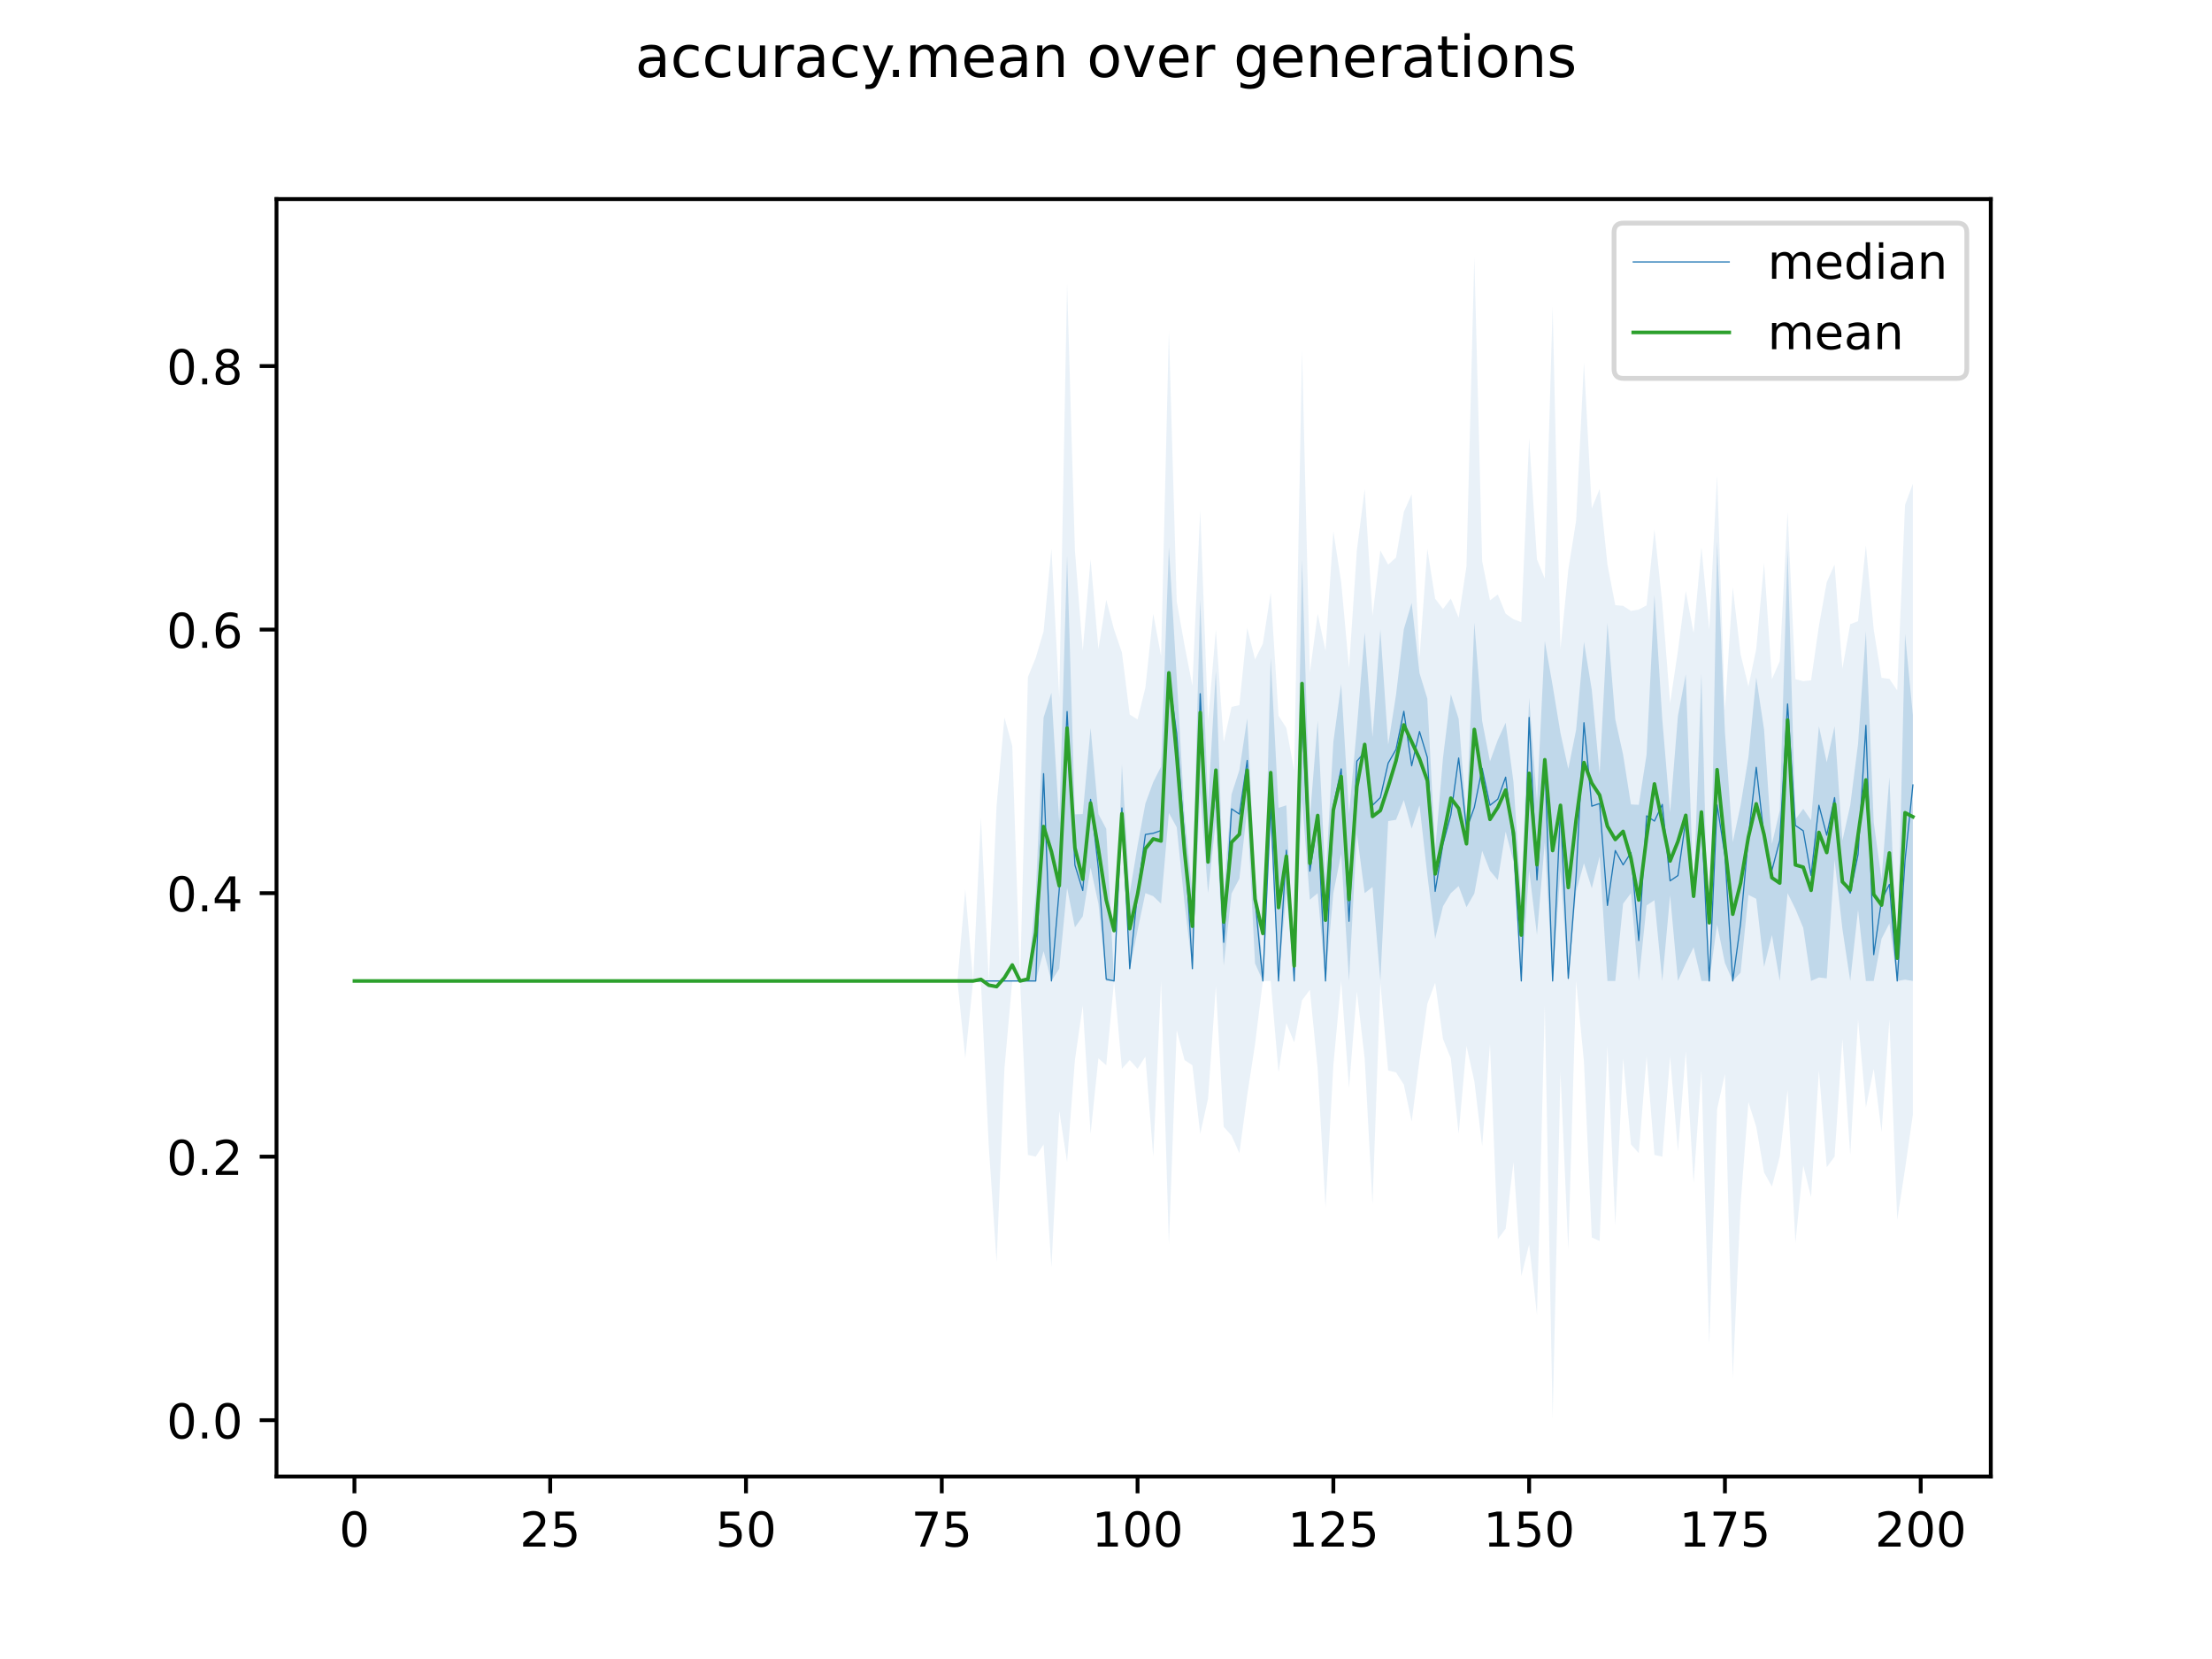 <?xml version="1.0" encoding="utf-8" standalone="no"?>
<!DOCTYPE svg PUBLIC "-//W3C//DTD SVG 1.1//EN"
  "http://www.w3.org/Graphics/SVG/1.1/DTD/svg11.dtd">
<!-- Created with matplotlib (https://matplotlib.org/) -->
<svg height="345.6pt" version="1.1" viewBox="0 0 460.8 345.6" width="460.8pt" xmlns="http://www.w3.org/2000/svg" xmlns:xlink="http://www.w3.org/1999/xlink">
 <defs>
  <style type="text/css">
*{stroke-linecap:butt;stroke-linejoin:round;}
  </style>
 </defs>
 <g id="figure_1">
  <g id="patch_1">
   <path d="M 0 345.6 
L 460.8 345.6 
L 460.8 0 
L 0 0 
z
" style="fill:#ffffff;"/>
  </g>
  <g id="axes_1">
   <g id="patch_2">
    <path d="M 57.6 307.584 
L 414.72 307.584 
L 414.72 41.472 
L 57.6 41.472 
z
" style="fill:#ffffff;"/>
   </g>
   <g id="PolyCollection_1">
    <path clip-path="url(#pb383c7e78e)" d="M 73.833 204.356 
L 73.833 204.356 
L 75.464 204.356 
L 77.096 204.356 
L 78.727 204.356 
L 80.358 204.356 
L 81.99 204.356 
L 83.621 204.356 
L 85.253 204.356 
L 86.884 204.356 
L 88.516 204.356 
L 90.147 204.356 
L 91.778 204.356 
L 93.41 204.356 
L 95.041 204.356 
L 96.673 204.356 
L 98.304 204.356 
L 99.936 204.356 
L 101.567 204.356 
L 103.198 204.356 
L 104.83 204.356 
L 106.461 204.356 
L 108.093 204.356 
L 109.724 204.356 
L 111.356 204.356 
L 112.987 204.356 
L 114.618 204.356 
L 116.25 204.356 
L 117.881 204.356 
L 119.513 204.356 
L 121.144 204.356 
L 122.776 204.356 
L 124.407 204.356 
L 126.038 204.356 
L 127.67 204.356 
L 129.301 204.356 
L 130.933 204.356 
L 132.564 204.356 
L 134.196 204.356 
L 135.827 204.356 
L 137.458 204.356 
L 139.09 204.356 
L 140.721 204.356 
L 142.353 204.356 
L 143.984 204.356 
L 145.616 204.356 
L 147.247 204.356 
L 148.879 204.356 
L 150.51 204.356 
L 152.141 204.356 
L 153.773 204.356 
L 155.404 204.356 
L 157.036 204.356 
L 158.667 204.356 
L 160.299 204.356 
L 161.93 204.356 
L 163.561 204.356 
L 165.193 204.356 
L 166.824 204.356 
L 168.456 204.356 
L 170.087 204.356 
L 171.719 204.356 
L 173.35 204.356 
L 174.981 204.356 
L 176.613 204.356 
L 178.244 204.356 
L 179.876 204.356 
L 181.507 204.356 
L 183.139 204.356 
L 184.77 204.356 
L 186.401 204.356 
L 188.033 204.356 
L 189.664 204.356 
L 191.296 204.356 
L 192.927 204.356 
L 194.559 204.356 
L 196.19 204.356 
L 197.821 204.356 
L 199.453 204.356 
L 201.084 204.356 
L 202.716 204.356 
L 204.347 204.356 
L 205.979 204.356 
L 207.61 204.356 
L 209.241 204.356 
L 210.873 204.356 
L 212.504 204.356 
L 214.136 204.356 
L 215.767 204.356 
L 217.399 198.134 
L 219.03 204.356 
L 220.661 201.794 
L 222.293 184.959 
L 223.924 193.194 
L 225.556 190.906 
L 227.187 180.719 
L 228.819 188.253 
L 230.45 204.356 
L 232.081 204.356 
L 233.713 173.627 
L 235.344 201.977 
L 236.976 193.834 
L 238.607 186.057 
L 240.239 186.697 
L 241.87 188.253 
L 243.501 169.359 
L 245.133 172.346 
L 246.764 188.253 
L 248.396 201.794 
L 250.027 165.138 
L 251.659 186.057 
L 253.29 170.838 
L 254.921 201.154 
L 256.553 186.148 
L 258.184 183.037 
L 259.816 168.585 
L 261.447 200.696 
L 263.079 204.356 
L 264.71 172.149 
L 266.341 204.356 
L 267.973 186.057 
L 269.604 204.356 
L 271.236 166.435 
L 272.867 187.429 
L 274.499 186.057 
L 276.13 204.356 
L 277.761 186.057 
L 279.393 177.877 
L 281.024 204.356 
L 282.656 173.661 
L 284.287 186.057 
L 285.919 184.776 
L 287.55 204.356 
L 289.181 171.051 
L 290.813 170.777 
L 292.444 166.659 
L 294.076 172.607 
L 295.707 167.757 
L 297.339 182.214 
L 298.97 195.572 
L 300.601 188.802 
L 302.233 186.057 
L 303.864 184.593 
L 305.496 188.985 
L 307.127 186.148 
L 308.759 177.246 
L 310.39 181.39 
L 312.021 183.33 
L 313.653 173.247 
L 315.284 179.469 
L 316.916 204.356 
L 318.547 181.299 
L 320.179 194.749 
L 321.81 175.443 
L 323.441 204.356 
L 325.073 181.299 
L 326.704 204.356 
L 328.336 185.691 
L 329.967 179.835 
L 331.599 185.05 
L 333.23 178.417 
L 334.862 204.356 
L 336.493 204.356 
L 338.124 188.253 
L 339.756 186.057 
L 341.387 204.356 
L 343.019 188.619 
L 344.65 187.521 
L 346.282 204.356 
L 347.913 186.514 
L 349.544 204.356 
L 351.176 200.696 
L 352.807 197.329 
L 354.439 204.356 
L 356.07 204.356 
L 357.702 192.645 
L 359.333 200.605 
L 360.964 204.356 
L 362.596 202.618 
L 364.227 186.423 
L 365.859 187.246 
L 367.49 201.433 
L 369.122 194.786 
L 370.753 204.356 
L 372.384 186.057 
L 374.016 189.351 
L 375.647 193.294 
L 377.279 204.356 
L 378.91 203.624 
L 380.542 203.807 
L 382.173 179.103 
L 383.804 193.512 
L 385.436 204.356 
L 387.067 189.534 
L 388.699 204.356 
L 390.33 204.356 
L 391.962 195.572 
L 393.593 192.37 
L 395.224 204.356 
L 396.856 204.082 
L 398.487 204.356 
L 398.487 149 
L 398.487 149 
L 396.856 132.073 
L 395.224 201.337 
L 393.593 161.901 
L 391.962 183.129 
L 390.33 171.289 
L 388.699 131.524 
L 387.067 154.947 
L 385.436 167.757 
L 383.804 175.113 
L 382.173 151.288 
L 380.542 158.79 
L 378.91 151.288 
L 377.279 170.868 
L 375.647 168.489 
L 374.016 170.685 
L 372.384 114.414 
L 370.753 168.855 
L 369.122 175.809 
L 367.49 152.02 
L 365.859 141.131 
L 364.227 157.747 
L 362.596 167.757 
L 360.964 175.443 
L 359.333 152.477 
L 357.702 112.767 
L 356.07 204.356 
L 354.439 140.308 
L 352.807 186.057 
L 351.176 140.491 
L 349.544 149.133 
L 347.913 169.221 
L 346.282 149.824 
L 344.65 123.93 
L 343.019 157.143 
L 341.387 167.666 
L 339.756 167.574 
L 338.124 157.228 
L 336.493 149.824 
L 334.862 129.786 
L 333.23 161.161 
L 331.599 143.719 
L 329.967 133.72 
L 328.336 152.02 
L 326.704 160.166 
L 325.073 152.697 
L 323.441 142.806 
L 321.81 133.537 
L 320.179 166.927 
L 318.547 145.432 
L 316.916 187.429 
L 315.284 162.908 
L 313.653 150.556 
L 312.021 154.124 
L 310.39 158.607 
L 308.759 150.19 
L 307.127 129.694 
L 305.496 170.685 
L 303.864 149.732 
L 302.233 144.608 
L 300.601 157.875 
L 298.97 177.154 
L 297.339 145.539 
L 295.707 140.216 
L 294.076 125.597 
L 292.444 131.067 
L 290.813 144.778 
L 289.181 155.13 
L 287.55 131.158 
L 285.919 153.575 
L 284.287 131.799 
L 282.656 151.654 
L 281.024 169.554 
L 279.393 142.504 
L 277.761 154.581 
L 276.13 183.312 
L 274.499 150.152 
L 272.867 170.442 
L 271.236 116.518 
L 269.604 204.356 
L 267.973 167.757 
L 266.341 168.289 
L 264.71 137.014 
L 263.079 202.069 
L 261.447 182.763 
L 259.816 149.641 
L 258.184 160.437 
L 256.553 165.47 
L 254.921 186.057 
L 253.29 139.759 
L 251.659 167.391 
L 250.027 124.936 
L 248.396 186.057 
L 246.764 169.953 
L 245.133 141.04 
L 243.501 113.957 
L 241.87 159.705 
L 240.239 162.927 
L 238.607 167.391 
L 236.976 176.138 
L 235.344 186.057 
L 233.713 159.248 
L 232.081 204.356 
L 230.45 172.65 
L 228.819 169.587 
L 227.187 151.654 
L 225.556 169.587 
L 223.924 169.642 
L 222.293 115.786 
L 220.661 171.417 
L 219.03 144.308 
L 217.399 149.458 
L 215.767 186.057 
L 214.136 204.356 
L 212.504 204.356 
L 210.873 204.356 
L 209.241 204.356 
L 207.61 204.356 
L 205.979 204.356 
L 204.347 204.356 
L 202.716 204.356 
L 201.084 204.356 
L 199.453 204.356 
L 197.821 204.356 
L 196.19 204.356 
L 194.559 204.356 
L 192.927 204.356 
L 191.296 204.356 
L 189.664 204.356 
L 188.033 204.356 
L 186.401 204.356 
L 184.77 204.356 
L 183.139 204.356 
L 181.507 204.356 
L 179.876 204.356 
L 178.244 204.356 
L 176.613 204.356 
L 174.981 204.356 
L 173.35 204.356 
L 171.719 204.356 
L 170.087 204.356 
L 168.456 204.356 
L 166.824 204.356 
L 165.193 204.356 
L 163.561 204.356 
L 161.93 204.356 
L 160.299 204.356 
L 158.667 204.356 
L 157.036 204.356 
L 155.404 204.356 
L 153.773 204.356 
L 152.141 204.356 
L 150.51 204.356 
L 148.879 204.356 
L 147.247 204.356 
L 145.616 204.356 
L 143.984 204.356 
L 142.353 204.356 
L 140.721 204.356 
L 139.09 204.356 
L 137.458 204.356 
L 135.827 204.356 
L 134.196 204.356 
L 132.564 204.356 
L 130.933 204.356 
L 129.301 204.356 
L 127.67 204.356 
L 126.038 204.356 
L 124.407 204.356 
L 122.776 204.356 
L 121.144 204.356 
L 119.513 204.356 
L 117.881 204.356 
L 116.25 204.356 
L 114.618 204.356 
L 112.987 204.356 
L 111.356 204.356 
L 109.724 204.356 
L 108.093 204.356 
L 106.461 204.356 
L 104.83 204.356 
L 103.198 204.356 
L 101.567 204.356 
L 99.936 204.356 
L 98.304 204.356 
L 96.673 204.356 
L 95.041 204.356 
L 93.41 204.356 
L 91.778 204.356 
L 90.147 204.356 
L 88.516 204.356 
L 86.884 204.356 
L 85.253 204.356 
L 83.621 204.356 
L 81.99 204.356 
L 80.358 204.356 
L 78.727 204.356 
L 77.096 204.356 
L 75.464 204.356 
L 73.833 204.356 
z
" style="fill:#1f77b4;fill-opacity:0.2;"/>
   </g>
   <g id="PolyCollection_2">
    <path clip-path="url(#pb383c7e78e)" d="M 73.833 204.356 
L 73.833 204.356 
L 75.464 204.356 
L 77.096 204.356 
L 78.727 204.356 
L 80.358 204.356 
L 81.99 204.356 
L 83.621 204.356 
L 85.253 204.356 
L 86.884 204.356 
L 88.516 204.356 
L 90.147 204.356 
L 91.778 204.356 
L 93.41 204.356 
L 95.041 204.356 
L 96.673 204.356 
L 98.304 204.356 
L 99.936 204.356 
L 101.567 204.356 
L 103.198 204.356 
L 104.83 204.356 
L 106.461 204.356 
L 108.093 204.356 
L 109.724 204.356 
L 111.356 204.356 
L 112.987 204.356 
L 114.618 204.356 
L 116.25 204.356 
L 117.881 204.356 
L 119.513 204.356 
L 121.144 204.356 
L 122.776 204.356 
L 124.407 204.356 
L 126.038 204.356 
L 127.67 204.356 
L 129.301 204.356 
L 130.933 204.356 
L 132.564 204.356 
L 134.196 204.356 
L 135.827 204.356 
L 137.458 204.356 
L 139.09 204.356 
L 140.721 204.356 
L 142.353 204.356 
L 143.984 204.356 
L 145.616 204.356 
L 147.247 204.356 
L 148.879 204.356 
L 150.51 204.356 
L 152.141 204.356 
L 153.773 204.356 
L 155.404 204.356 
L 157.036 204.356 
L 158.667 204.356 
L 160.299 204.356 
L 161.93 204.356 
L 163.561 204.356 
L 165.193 204.356 
L 166.824 204.356 
L 168.456 204.356 
L 170.087 204.356 
L 171.719 204.356 
L 173.35 204.356 
L 174.981 204.356 
L 176.613 204.356 
L 178.244 204.356 
L 179.876 204.356 
L 181.507 204.356 
L 183.139 204.356 
L 184.77 204.356 
L 186.401 204.356 
L 188.033 204.356 
L 189.664 204.356 
L 191.296 204.356 
L 192.927 204.356 
L 194.559 204.356 
L 196.19 204.356 
L 197.821 204.356 
L 199.453 204.356 
L 201.084 220.46 
L 202.716 204.356 
L 204.347 204.722 
L 205.979 238.759 
L 207.61 262.915 
L 209.241 222.656 
L 210.873 204.356 
L 212.504 204.356 
L 214.136 240.589 
L 215.767 240.955 
L 217.399 238.393 
L 219.03 264.013 
L 220.661 231.44 
L 222.293 242.053 
L 223.924 220.826 
L 225.556 209.48 
L 227.187 236.197 
L 228.819 220.46 
L 230.45 221.924 
L 232.081 204.356 
L 233.713 222.656 
L 235.344 220.826 
L 236.976 222.656 
L 238.607 220.094 
L 240.239 240.955 
L 241.87 204.356 
L 243.501 259.255 
L 245.133 214.604 
L 246.764 220.826 
L 248.396 221.924 
L 250.027 236.197 
L 251.659 228.878 
L 253.29 205.454 
L 254.921 234.734 
L 256.553 236.563 
L 258.184 240.223 
L 259.816 228.146 
L 261.447 217.532 
L 263.079 204.356 
L 264.71 204.356 
L 266.341 223.388 
L 267.973 213.14 
L 269.604 217.166 
L 271.236 208.382 
L 272.867 206.186 
L 274.499 222.656 
L 276.13 251.569 
L 277.761 221.924 
L 279.393 204.356 
L 281.024 226.682 
L 282.656 206.552 
L 284.287 220.46 
L 285.919 250.837 
L 287.55 204.722 
L 289.181 223.022 
L 290.813 223.388 
L 292.444 225.95 
L 294.076 233.636 
L 295.707 220.826 
L 297.339 209.114 
L 298.97 204.722 
L 300.601 216.434 
L 302.233 220.46 
L 303.864 236.197 
L 305.496 217.898 
L 307.127 225.218 
L 308.759 238.759 
L 310.39 217.532 
L 312.021 258.157 
L 313.653 255.961 
L 315.284 242.053 
L 316.916 265.843 
L 318.547 259.255 
L 320.179 273.895 
L 321.81 209.48 
L 323.441 295.488 
L 325.073 223.388 
L 326.704 260.353 
L 328.336 204.356 
L 329.967 221.192 
L 331.599 257.791 
L 333.23 258.523 
L 334.862 217.898 
L 336.493 255.229 
L 338.124 220.46 
L 339.756 238.393 
L 341.387 240.223 
L 343.019 220.094 
L 344.65 240.589 
L 346.282 240.955 
L 347.913 220.094 
L 349.544 239.857 
L 351.176 218.996 
L 352.807 246.445 
L 354.439 223.022 
L 356.07 280.116 
L 357.702 231.074 
L 359.333 223.754 
L 360.964 287.07 
L 362.596 250.837 
L 364.227 229.61 
L 365.859 234.734 
L 367.49 244.249 
L 369.122 247.177 
L 370.753 240.955 
L 372.384 227.048 
L 374.016 258.889 
L 375.647 242.785 
L 377.279 249.373 
L 378.91 223.022 
L 380.542 243.151 
L 382.173 240.955 
L 383.804 216.434 
L 385.436 240.589 
L 387.067 212.408 
L 388.699 230.708 
L 390.33 222.656 
L 391.962 235.831 
L 393.593 212.408 
L 395.224 254.131 
L 396.856 243.517 
L 398.487 232.172 
L 398.487 100.781 
L 398.487 100.781 
L 396.856 105.173 
L 395.224 143.832 
L 393.593 141.406 
L 391.962 141.216 
L 390.33 131.158 
L 388.699 113.591 
L 387.067 129.415 
L 385.436 130.024 
L 383.804 139.301 
L 382.173 117.616 
L 380.542 121.276 
L 378.91 130.426 
L 377.279 141.711 
L 375.647 141.898 
L 374.016 141.484 
L 372.384 106.637 
L 370.753 137.746 
L 369.122 141.508 
L 367.49 117.25 
L 365.859 135.184 
L 364.227 143.003 
L 362.596 136.282 
L 360.964 122.374 
L 359.333 147.994 
L 357.702 98.951 
L 356.07 131.158 
L 354.439 113.957 
L 352.807 131.89 
L 351.176 123.106 
L 349.544 135.55 
L 347.913 146.511 
L 346.282 125.694 
L 344.65 110.297 
L 343.019 126.105 
L 341.387 126.971 
L 339.756 127.269 
L 338.124 126.209 
L 336.493 126.067 
L 334.862 117.616 
L 333.23 101.879 
L 331.599 105.905 
L 329.967 75.527 
L 328.336 108.467 
L 326.704 118.714 
L 325.073 135.219 
L 323.441 63.816 
L 321.81 120.544 
L 320.179 116.518 
L 318.547 91.265 
L 316.916 129.596 
L 315.284 129.006 
L 313.653 127.849 
L 312.021 123.838 
L 310.39 125.069 
L 308.759 116.884 
L 307.127 53.568 
L 305.496 117.982 
L 303.864 128.676 
L 302.233 124.698 
L 300.601 126.871 
L 298.97 124.717 
L 297.339 114.322 
L 295.707 137.014 
L 294.076 102.977 
L 292.444 106.637 
L 290.813 116.152 
L 289.181 117.616 
L 287.55 114.688 
L 285.919 128.28 
L 284.287 101.879 
L 282.656 114.688 
L 281.024 139.181 
L 279.393 121.276 
L 277.761 110.663 
L 276.13 135.55 
L 274.499 127.864 
L 272.867 140.143 
L 271.236 72.966 
L 269.604 160.537 
L 267.973 151.654 
L 266.341 149.092 
L 264.71 123.472 
L 263.079 134.086 
L 261.447 137.38 
L 259.816 130.792 
L 258.184 146.896 
L 256.553 147.262 
L 254.921 154.61 
L 253.29 131.158 
L 251.659 150.19 
L 250.027 106.271 
L 248.396 142.835 
L 246.764 134.452 
L 245.133 125.302 
L 243.501 68.94 
L 241.87 136.648 
L 240.239 127.864 
L 238.607 143.217 
L 236.976 149.88 
L 235.344 148.857 
L 233.713 135.916 
L 232.081 131.158 
L 230.45 124.936 
L 228.819 135.184 
L 227.187 116.518 
L 225.556 135.55 
L 223.924 114.688 
L 222.293 59.058 
L 220.661 145.332 
L 219.03 114.322 
L 217.399 131.524 
L 215.767 137.014 
L 214.136 141.04 
L 212.504 204.356 
L 210.873 155.401 
L 209.241 149.458 
L 207.61 167.757 
L 205.979 204.356 
L 204.347 170.319 
L 202.716 204.356 
L 201.084 185.325 
L 199.453 204.356 
L 197.821 204.356 
L 196.19 204.356 
L 194.559 204.356 
L 192.927 204.356 
L 191.296 204.356 
L 189.664 204.356 
L 188.033 204.356 
L 186.401 204.356 
L 184.77 204.356 
L 183.139 204.356 
L 181.507 204.356 
L 179.876 204.356 
L 178.244 204.356 
L 176.613 204.356 
L 174.981 204.356 
L 173.35 204.356 
L 171.719 204.356 
L 170.087 204.356 
L 168.456 204.356 
L 166.824 204.356 
L 165.193 204.356 
L 163.561 204.356 
L 161.93 204.356 
L 160.299 204.356 
L 158.667 204.356 
L 157.036 204.356 
L 155.404 204.356 
L 153.773 204.356 
L 152.141 204.356 
L 150.51 204.356 
L 148.879 204.356 
L 147.247 204.356 
L 145.616 204.356 
L 143.984 204.356 
L 142.353 204.356 
L 140.721 204.356 
L 139.09 204.356 
L 137.458 204.356 
L 135.827 204.356 
L 134.196 204.356 
L 132.564 204.356 
L 130.933 204.356 
L 129.301 204.356 
L 127.67 204.356 
L 126.038 204.356 
L 124.407 204.356 
L 122.776 204.356 
L 121.144 204.356 
L 119.513 204.356 
L 117.881 204.356 
L 116.25 204.356 
L 114.618 204.356 
L 112.987 204.356 
L 111.356 204.356 
L 109.724 204.356 
L 108.093 204.356 
L 106.461 204.356 
L 104.83 204.356 
L 103.198 204.356 
L 101.567 204.356 
L 99.936 204.356 
L 98.304 204.356 
L 96.673 204.356 
L 95.041 204.356 
L 93.41 204.356 
L 91.778 204.356 
L 90.147 204.356 
L 88.516 204.356 
L 86.884 204.356 
L 85.253 204.356 
L 83.621 204.356 
L 81.99 204.356 
L 80.358 204.356 
L 78.727 204.356 
L 77.096 204.356 
L 75.464 204.356 
L 73.833 204.356 
z
" style="fill:#1f77b4;fill-opacity:0.1;"/>
   </g>
   <g id="matplotlib.axis_1">
    <g id="xtick_1">
     <g id="line2d_1">
      <defs>
       <path d="M 0 0 
L 0 3.5 
" id="mcc4d830483" style="stroke:#000000;stroke-width:0.8;"/>
      </defs>
      <g>
       <use style="stroke:#000000;stroke-width:0.8;" x="73.833" xlink:href="#mcc4d830483" y="307.584"/>
      </g>
     </g>
     <g id="text_1">
      <!-- 0 -->
      <defs>
       <path d="M 31.781 66.406 
Q 24.172 66.406 20.328 58.906 
Q 16.5 51.422 16.5 36.375 
Q 16.5 21.391 20.328 13.891 
Q 24.172 6.391 31.781 6.391 
Q 39.453 6.391 43.281 13.891 
Q 47.125 21.391 47.125 36.375 
Q 47.125 51.422 43.281 58.906 
Q 39.453 66.406 31.781 66.406 
z
M 31.781 74.219 
Q 44.047 74.219 50.516 64.516 
Q 56.984 54.828 56.984 36.375 
Q 56.984 17.969 50.516 8.266 
Q 44.047 -1.422 31.781 -1.422 
Q 19.531 -1.422 13.062 8.266 
Q 6.594 17.969 6.594 36.375 
Q 6.594 54.828 13.062 64.516 
Q 19.531 74.219 31.781 74.219 
z
" id="DejaVuSans-48"/>
      </defs>
      <g transform="translate(70.651 322.182)scale(0.1 -0.1)">
       <use xlink:href="#DejaVuSans-48"/>
      </g>
     </g>
    </g>
    <g id="xtick_2">
     <g id="line2d_2">
      <g>
       <use style="stroke:#000000;stroke-width:0.8;" x="114.618" xlink:href="#mcc4d830483" y="307.584"/>
      </g>
     </g>
     <g id="text_2">
      <!-- 25 -->
      <defs>
       <path d="M 19.188 8.297 
L 53.609 8.297 
L 53.609 0 
L 7.328 0 
L 7.328 8.297 
Q 12.938 14.109 22.625 23.891 
Q 32.328 33.688 34.812 36.531 
Q 39.547 41.844 41.422 45.531 
Q 43.312 49.219 43.312 52.781 
Q 43.312 58.594 39.234 62.25 
Q 35.156 65.922 28.609 65.922 
Q 23.969 65.922 18.812 64.312 
Q 13.672 62.703 7.812 59.422 
L 7.812 69.391 
Q 13.766 71.781 18.938 73 
Q 24.125 74.219 28.422 74.219 
Q 39.75 74.219 46.484 68.547 
Q 53.219 62.891 53.219 53.422 
Q 53.219 48.922 51.531 44.891 
Q 49.859 40.875 45.406 35.406 
Q 44.188 33.984 37.641 27.219 
Q 31.109 20.453 19.188 8.297 
z
" id="DejaVuSans-50"/>
       <path d="M 10.797 72.906 
L 49.516 72.906 
L 49.516 64.594 
L 19.828 64.594 
L 19.828 46.734 
Q 21.969 47.469 24.109 47.828 
Q 26.266 48.188 28.422 48.188 
Q 40.625 48.188 47.75 41.5 
Q 54.891 34.812 54.891 23.391 
Q 54.891 11.625 47.562 5.094 
Q 40.234 -1.422 26.906 -1.422 
Q 22.312 -1.422 17.547 -0.641 
Q 12.797 0.141 7.719 1.703 
L 7.719 11.625 
Q 12.109 9.234 16.797 8.062 
Q 21.484 6.891 26.703 6.891 
Q 35.156 6.891 40.078 11.328 
Q 45.016 15.766 45.016 23.391 
Q 45.016 31 40.078 35.438 
Q 35.156 39.891 26.703 39.891 
Q 22.75 39.891 18.812 39.016 
Q 14.891 38.141 10.797 36.281 
z
" id="DejaVuSans-53"/>
      </defs>
      <g transform="translate(108.256 322.182)scale(0.1 -0.1)">
       <use xlink:href="#DejaVuSans-50"/>
       <use x="63.623" xlink:href="#DejaVuSans-53"/>
      </g>
     </g>
    </g>
    <g id="xtick_3">
     <g id="line2d_3">
      <g>
       <use style="stroke:#000000;stroke-width:0.8;" x="155.404" xlink:href="#mcc4d830483" y="307.584"/>
      </g>
     </g>
     <g id="text_3">
      <!-- 50 -->
      <g transform="translate(149.042 322.182)scale(0.1 -0.1)">
       <use xlink:href="#DejaVuSans-53"/>
       <use x="63.623" xlink:href="#DejaVuSans-48"/>
      </g>
     </g>
    </g>
    <g id="xtick_4">
     <g id="line2d_4">
      <g>
       <use style="stroke:#000000;stroke-width:0.8;" x="196.19" xlink:href="#mcc4d830483" y="307.584"/>
      </g>
     </g>
     <g id="text_4">
      <!-- 75 -->
      <defs>
       <path d="M 8.203 72.906 
L 55.078 72.906 
L 55.078 68.703 
L 28.609 0 
L 18.312 0 
L 43.219 64.594 
L 8.203 64.594 
z
" id="DejaVuSans-55"/>
      </defs>
      <g transform="translate(189.827 322.182)scale(0.1 -0.1)">
       <use xlink:href="#DejaVuSans-55"/>
       <use x="63.623" xlink:href="#DejaVuSans-53"/>
      </g>
     </g>
    </g>
    <g id="xtick_5">
     <g id="line2d_5">
      <g>
       <use style="stroke:#000000;stroke-width:0.8;" x="236.976" xlink:href="#mcc4d830483" y="307.584"/>
      </g>
     </g>
     <g id="text_5">
      <!-- 100 -->
      <defs>
       <path d="M 12.406 8.297 
L 28.516 8.297 
L 28.516 63.922 
L 10.984 60.406 
L 10.984 69.391 
L 28.422 72.906 
L 38.281 72.906 
L 38.281 8.297 
L 54.391 8.297 
L 54.391 0 
L 12.406 0 
z
" id="DejaVuSans-49"/>
      </defs>
      <g transform="translate(227.432 322.182)scale(0.1 -0.1)">
       <use xlink:href="#DejaVuSans-49"/>
       <use x="63.623" xlink:href="#DejaVuSans-48"/>
       <use x="127.246" xlink:href="#DejaVuSans-48"/>
      </g>
     </g>
    </g>
    <g id="xtick_6">
     <g id="line2d_6">
      <g>
       <use style="stroke:#000000;stroke-width:0.8;" x="277.761" xlink:href="#mcc4d830483" y="307.584"/>
      </g>
     </g>
     <g id="text_6">
      <!-- 125 -->
      <g transform="translate(268.218 322.182)scale(0.1 -0.1)">
       <use xlink:href="#DejaVuSans-49"/>
       <use x="63.623" xlink:href="#DejaVuSans-50"/>
       <use x="127.246" xlink:href="#DejaVuSans-53"/>
      </g>
     </g>
    </g>
    <g id="xtick_7">
     <g id="line2d_7">
      <g>
       <use style="stroke:#000000;stroke-width:0.8;" x="318.547" xlink:href="#mcc4d830483" y="307.584"/>
      </g>
     </g>
     <g id="text_7">
      <!-- 150 -->
      <g transform="translate(309.003 322.182)scale(0.1 -0.1)">
       <use xlink:href="#DejaVuSans-49"/>
       <use x="63.623" xlink:href="#DejaVuSans-53"/>
       <use x="127.246" xlink:href="#DejaVuSans-48"/>
      </g>
     </g>
    </g>
    <g id="xtick_8">
     <g id="line2d_8">
      <g>
       <use style="stroke:#000000;stroke-width:0.8;" x="359.333" xlink:href="#mcc4d830483" y="307.584"/>
      </g>
     </g>
     <g id="text_8">
      <!-- 175 -->
      <g transform="translate(349.789 322.182)scale(0.1 -0.1)">
       <use xlink:href="#DejaVuSans-49"/>
       <use x="63.623" xlink:href="#DejaVuSans-55"/>
       <use x="127.246" xlink:href="#DejaVuSans-53"/>
      </g>
     </g>
    </g>
    <g id="xtick_9">
     <g id="line2d_9">
      <g>
       <use style="stroke:#000000;stroke-width:0.8;" x="400.119" xlink:href="#mcc4d830483" y="307.584"/>
      </g>
     </g>
     <g id="text_9">
      <!-- 200 -->
      <g transform="translate(390.575 322.182)scale(0.1 -0.1)">
       <use xlink:href="#DejaVuSans-50"/>
       <use x="63.623" xlink:href="#DejaVuSans-48"/>
       <use x="127.246" xlink:href="#DejaVuSans-48"/>
      </g>
     </g>
    </g>
   </g>
   <g id="matplotlib.axis_2">
    <g id="ytick_1">
     <g id="line2d_10">
      <defs>
       <path d="M 0 0 
L -3.5 0 
" id="m27a8faedb5" style="stroke:#000000;stroke-width:0.8;"/>
      </defs>
      <g>
       <use style="stroke:#000000;stroke-width:0.8;" x="57.6" xlink:href="#m27a8faedb5" y="295.854"/>
      </g>
     </g>
     <g id="text_10">
      <!-- 0.0 -->
      <defs>
       <path d="M 10.688 12.406 
L 21 12.406 
L 21 0 
L 10.688 0 
z
" id="DejaVuSans-46"/>
      </defs>
      <g transform="translate(34.697 299.653)scale(0.1 -0.1)">
       <use xlink:href="#DejaVuSans-48"/>
       <use x="63.623" xlink:href="#DejaVuSans-46"/>
       <use x="95.41" xlink:href="#DejaVuSans-48"/>
      </g>
     </g>
    </g>
    <g id="ytick_2">
     <g id="line2d_11">
      <g>
       <use style="stroke:#000000;stroke-width:0.8;" x="57.6" xlink:href="#m27a8faedb5" y="240.955"/>
      </g>
     </g>
     <g id="text_11">
      <!-- 0.2 -->
      <g transform="translate(34.697 244.755)scale(0.1 -0.1)">
       <use xlink:href="#DejaVuSans-48"/>
       <use x="63.623" xlink:href="#DejaVuSans-46"/>
       <use x="95.41" xlink:href="#DejaVuSans-50"/>
      </g>
     </g>
    </g>
    <g id="ytick_3">
     <g id="line2d_12">
      <g>
       <use style="stroke:#000000;stroke-width:0.8;" x="57.6" xlink:href="#m27a8faedb5" y="186.057"/>
      </g>
     </g>
     <g id="text_12">
      <!-- 0.4 -->
      <defs>
       <path d="M 37.797 64.312 
L 12.891 25.391 
L 37.797 25.391 
z
M 35.203 72.906 
L 47.609 72.906 
L 47.609 25.391 
L 58.016 25.391 
L 58.016 17.188 
L 47.609 17.188 
L 47.609 0 
L 37.797 0 
L 37.797 17.188 
L 4.891 17.188 
L 4.891 26.703 
z
" id="DejaVuSans-52"/>
      </defs>
      <g transform="translate(34.697 189.856)scale(0.1 -0.1)">
       <use xlink:href="#DejaVuSans-48"/>
       <use x="63.623" xlink:href="#DejaVuSans-46"/>
       <use x="95.41" xlink:href="#DejaVuSans-52"/>
      </g>
     </g>
    </g>
    <g id="ytick_4">
     <g id="line2d_13">
      <g>
       <use style="stroke:#000000;stroke-width:0.8;" x="57.6" xlink:href="#m27a8faedb5" y="131.158"/>
      </g>
     </g>
     <g id="text_13">
      <!-- 0.6 -->
      <defs>
       <path d="M 33.016 40.375 
Q 26.375 40.375 22.484 35.828 
Q 18.609 31.297 18.609 23.391 
Q 18.609 15.531 22.484 10.953 
Q 26.375 6.391 33.016 6.391 
Q 39.656 6.391 43.531 10.953 
Q 47.406 15.531 47.406 23.391 
Q 47.406 31.297 43.531 35.828 
Q 39.656 40.375 33.016 40.375 
z
M 52.594 71.297 
L 52.594 62.312 
Q 48.875 64.062 45.094 64.984 
Q 41.312 65.922 37.594 65.922 
Q 27.828 65.922 22.672 59.328 
Q 17.531 52.734 16.797 39.406 
Q 19.672 43.656 24.016 45.922 
Q 28.375 48.188 33.594 48.188 
Q 44.578 48.188 50.953 41.516 
Q 57.328 34.859 57.328 23.391 
Q 57.328 12.156 50.688 5.359 
Q 44.047 -1.422 33.016 -1.422 
Q 20.359 -1.422 13.672 8.266 
Q 6.984 17.969 6.984 36.375 
Q 6.984 53.656 15.188 63.938 
Q 23.391 74.219 37.203 74.219 
Q 40.922 74.219 44.703 73.484 
Q 48.484 72.75 52.594 71.297 
z
" id="DejaVuSans-54"/>
      </defs>
      <g transform="translate(34.697 134.957)scale(0.1 -0.1)">
       <use xlink:href="#DejaVuSans-48"/>
       <use x="63.623" xlink:href="#DejaVuSans-46"/>
       <use x="95.41" xlink:href="#DejaVuSans-54"/>
      </g>
     </g>
    </g>
    <g id="ytick_5">
     <g id="line2d_14">
      <g>
       <use style="stroke:#000000;stroke-width:0.8;" x="57.6" xlink:href="#m27a8faedb5" y="76.259"/>
      </g>
     </g>
     <g id="text_14">
      <!-- 0.8 -->
      <defs>
       <path d="M 31.781 34.625 
Q 24.75 34.625 20.719 30.859 
Q 16.703 27.094 16.703 20.516 
Q 16.703 13.922 20.719 10.156 
Q 24.75 6.391 31.781 6.391 
Q 38.812 6.391 42.859 10.172 
Q 46.922 13.969 46.922 20.516 
Q 46.922 27.094 42.891 30.859 
Q 38.875 34.625 31.781 34.625 
z
M 21.922 38.812 
Q 15.578 40.375 12.031 44.719 
Q 8.5 49.078 8.5 55.328 
Q 8.5 64.062 14.719 69.141 
Q 20.953 74.219 31.781 74.219 
Q 42.672 74.219 48.875 69.141 
Q 55.078 64.062 55.078 55.328 
Q 55.078 49.078 51.531 44.719 
Q 48 40.375 41.703 38.812 
Q 48.828 37.156 52.797 32.312 
Q 56.781 27.484 56.781 20.516 
Q 56.781 9.906 50.312 4.234 
Q 43.844 -1.422 31.781 -1.422 
Q 19.734 -1.422 13.25 4.234 
Q 6.781 9.906 6.781 20.516 
Q 6.781 27.484 10.781 32.312 
Q 14.797 37.156 21.922 38.812 
z
M 18.312 54.391 
Q 18.312 48.734 21.844 45.562 
Q 25.391 42.391 31.781 42.391 
Q 38.141 42.391 41.719 45.562 
Q 45.312 48.734 45.312 54.391 
Q 45.312 60.062 41.719 63.234 
Q 38.141 66.406 31.781 66.406 
Q 25.391 66.406 21.844 63.234 
Q 18.312 60.062 18.312 54.391 
z
" id="DejaVuSans-56"/>
      </defs>
      <g transform="translate(34.697 80.059)scale(0.1 -0.1)">
       <use xlink:href="#DejaVuSans-48"/>
       <use x="63.623" xlink:href="#DejaVuSans-46"/>
       <use x="95.41" xlink:href="#DejaVuSans-56"/>
      </g>
     </g>
    </g>
   </g>
   <g id="line2d_15">
    <path clip-path="url(#pb383c7e78e)" d="M 73.833 204.356 
L 215.767 204.356 
L 217.399 161.169 
L 219.03 204.356 
L 220.661 185.325 
L 222.293 148.238 
L 223.924 180.201 
L 225.556 185.508 
L 227.187 166.522 
L 228.819 180.933 
L 230.45 203.99 
L 232.081 204.356 
L 233.713 168.306 
L 235.344 201.794 
L 236.976 186.057 
L 238.607 173.838 
L 240.239 173.586 
L 241.87 173.018 
L 243.501 140.857 
L 245.133 152.88 
L 246.764 174.894 
L 248.396 201.794 
L 250.027 144.517 
L 251.659 178.597 
L 253.29 164.097 
L 254.921 196.304 
L 256.553 168.489 
L 258.184 169.587 
L 259.816 158.424 
L 261.447 187.338 
L 263.079 204.356 
L 264.71 167.757 
L 266.341 204.356 
L 267.973 177.119 
L 269.604 204.356 
L 271.236 149.092 
L 272.867 181.482 
L 274.499 170.868 
L 276.13 204.356 
L 277.761 167.94 
L 279.393 160.181 
L 281.024 191.913 
L 282.656 158.571 
L 284.287 156.668 
L 285.919 167.757 
L 287.55 166.152 
L 289.181 158.973 
L 290.813 156.125 
L 292.444 148.177 
L 294.076 159.533 
L 295.707 152.386 
L 297.339 157.797 
L 298.97 185.691 
L 300.601 175.809 
L 302.233 169.77 
L 303.864 157.902 
L 305.496 172.698 
L 307.127 168.206 
L 308.759 160.071 
L 310.39 167.757 
L 312.021 166.476 
L 313.653 161.893 
L 315.284 175.626 
L 316.916 204.356 
L 318.547 149.458 
L 320.179 183.312 
L 321.81 158.617 
L 323.441 204.356 
L 325.073 168.672 
L 326.704 203.807 
L 328.336 182.397 
L 329.967 150.556 
L 331.599 167.94 
L 333.23 167.391 
L 334.862 188.619 
L 336.493 177.178 
L 338.124 180.167 
L 339.756 177.639 
L 341.387 195.938 
L 343.019 169.953 
L 344.65 171.051 
L 346.282 167.574 
L 347.913 183.495 
L 349.544 182.397 
L 351.176 170.868 
L 352.807 186.789 
L 354.439 169.983 
L 356.07 204.356 
L 357.702 167.666 
L 359.333 178.188 
L 360.964 204.356 
L 362.596 192.398 
L 364.227 174.345 
L 365.859 159.848 
L 367.49 174.29 
L 369.122 181.299 
L 370.753 175.102 
L 372.384 146.649 
L 374.016 171.966 
L 375.647 173.064 
L 377.279 182.397 
L 378.91 167.757 
L 380.542 173.979 
L 382.173 166.16 
L 383.804 183.495 
L 385.436 186.057 
L 387.067 178.005 
L 388.699 151.105 
L 390.33 198.866 
L 391.962 187.521 
L 393.593 184.227 
L 395.224 204.356 
L 396.856 179.234 
L 398.487 163.516 
L 398.487 163.516 
" style="fill:none;stroke:#1f77b4;stroke-linecap:square;stroke-width:0.25;"/>
   </g>
   <g id="line2d_16">
    <path clip-path="url(#pb383c7e78e)" d="M 73.833 204.356 
L 202.716 204.356 
L 204.347 204.023 
L 205.979 205.227 
L 207.61 205.531 
L 209.241 203.68 
L 210.873 201.019 
L 212.504 204.356 
L 214.136 203.945 
L 215.767 194.275 
L 217.399 172.182 
L 219.03 177.408 
L 220.661 184.513 
L 222.293 151.685 
L 223.924 176.64 
L 225.556 183.159 
L 227.187 167.297 
L 228.819 176.932 
L 230.45 187.508 
L 232.081 193.864 
L 233.713 169.501 
L 235.344 193.458 
L 236.976 186.265 
L 238.607 176.789 
L 240.239 174.762 
L 241.87 175.197 
L 243.501 140.162 
L 245.133 157.534 
L 246.764 177.422 
L 248.396 192.955 
L 250.027 148.426 
L 251.659 179.565 
L 253.29 160.444 
L 254.921 192.076 
L 256.553 175.465 
L 258.184 173.811 
L 259.816 160.453 
L 261.447 187.309 
L 263.079 194.456 
L 264.71 160.953 
L 266.341 189.059 
L 267.973 178.367 
L 269.604 201.22 
L 271.236 142.406 
L 272.867 179.852 
L 274.499 169.882 
L 276.13 191.69 
L 277.761 168.72 
L 279.393 161.769 
L 281.024 187.379 
L 282.656 163.879 
L 284.287 155.082 
L 285.919 170.082 
L 287.55 168.851 
L 289.181 163.876 
L 290.813 158.485 
L 292.444 151.007 
L 295.707 158.05 
L 297.339 162.616 
L 298.97 182.048 
L 300.601 174.592 
L 302.233 166.271 
L 303.864 168.396 
L 305.496 175.769 
L 307.127 151.961 
L 308.759 162.232 
L 310.39 170.692 
L 312.021 168.189 
L 313.653 164.59 
L 315.284 173.561 
L 316.916 194.792 
L 318.547 161.091 
L 320.179 180.142 
L 321.81 158.266 
L 323.441 177.186 
L 325.073 167.764 
L 326.704 184.888 
L 328.336 170.767 
L 329.967 158.85 
L 331.599 163.152 
L 333.23 165.631 
L 334.862 172.132 
L 336.493 174.887 
L 338.124 173.19 
L 339.756 178.776 
L 341.387 187.486 
L 343.019 174.392 
L 344.65 163.308 
L 347.913 179.361 
L 349.544 175.294 
L 351.176 169.847 
L 352.807 186.706 
L 354.439 169.163 
L 356.07 192.232 
L 357.702 160.344 
L 359.333 176.135 
L 360.964 190.444 
L 362.596 183.964 
L 364.227 174.34 
L 365.859 167.452 
L 367.49 173.88 
L 369.122 182.854 
L 370.753 183.96 
L 372.384 149.995 
L 374.016 180.175 
L 375.647 180.651 
L 377.279 185.473 
L 378.91 173.403 
L 380.542 177.598 
L 382.173 167.522 
L 383.804 183.694 
L 385.436 185.397 
L 388.699 162.473 
L 390.33 186.332 
L 391.962 188.547 
L 393.593 177.692 
L 395.224 199.612 
L 396.856 169.306 
L 398.487 170.148 
L 398.487 170.148 
" style="fill:none;stroke:#2ca02c;stroke-linecap:square;stroke-width:0.75;"/>
   </g>
   <g id="patch_3">
    <path d="M 57.6 307.584 
L 57.6 41.472 
" style="fill:none;stroke:#000000;stroke-linecap:square;stroke-linejoin:miter;stroke-width:0.8;"/>
   </g>
   <g id="patch_4">
    <path d="M 414.72 307.584 
L 414.72 41.472 
" style="fill:none;stroke:#000000;stroke-linecap:square;stroke-linejoin:miter;stroke-width:0.8;"/>
   </g>
   <g id="patch_5">
    <path d="M 57.6 307.584 
L 414.72 307.584 
" style="fill:none;stroke:#000000;stroke-linecap:square;stroke-linejoin:miter;stroke-width:0.8;"/>
   </g>
   <g id="patch_6">
    <path d="M 57.6 41.472 
L 414.72 41.472 
" style="fill:none;stroke:#000000;stroke-linecap:square;stroke-linejoin:miter;stroke-width:0.8;"/>
   </g>
   <g id="legend_1">
    <g id="patch_7">
     <path d="M 338.234 78.828 
L 407.72 78.828 
Q 409.72 78.828 409.72 76.828 
L 409.72 48.472 
Q 409.72 46.472 407.72 46.472 
L 338.234 46.472 
Q 336.234 46.472 336.234 48.472 
L 336.234 76.828 
Q 336.234 78.828 338.234 78.828 
z
" style="fill:#ffffff;opacity:0.8;stroke:#cccccc;stroke-linejoin:miter;"/>
    </g>
    <g id="line2d_17">
     <path d="M 340.234 54.57 
L 360.234 54.57 
" style="fill:none;stroke:#1f77b4;stroke-linecap:square;stroke-width:0.25;"/>
    </g>
    <g id="line2d_18"/>
    <g id="text_15">
     <!-- median -->
     <defs>
      <path d="M 52 44.188 
Q 55.375 50.25 60.062 53.125 
Q 64.75 56 71.094 56 
Q 79.641 56 84.281 50.016 
Q 88.922 44.047 88.922 33.016 
L 88.922 0 
L 79.891 0 
L 79.891 32.719 
Q 79.891 40.578 77.094 44.375 
Q 74.312 48.188 68.609 48.188 
Q 61.625 48.188 57.562 43.547 
Q 53.516 38.922 53.516 30.906 
L 53.516 0 
L 44.484 0 
L 44.484 32.719 
Q 44.484 40.625 41.703 44.406 
Q 38.922 48.188 33.109 48.188 
Q 26.219 48.188 22.156 43.531 
Q 18.109 38.875 18.109 30.906 
L 18.109 0 
L 9.078 0 
L 9.078 54.688 
L 18.109 54.688 
L 18.109 46.188 
Q 21.188 51.219 25.484 53.609 
Q 29.781 56 35.688 56 
Q 41.656 56 45.828 52.969 
Q 50 49.953 52 44.188 
z
" id="DejaVuSans-109"/>
      <path d="M 56.203 29.594 
L 56.203 25.203 
L 14.891 25.203 
Q 15.484 15.922 20.484 11.062 
Q 25.484 6.203 34.422 6.203 
Q 39.594 6.203 44.453 7.469 
Q 49.312 8.734 54.109 11.281 
L 54.109 2.781 
Q 49.266 0.734 44.188 -0.344 
Q 39.109 -1.422 33.891 -1.422 
Q 20.797 -1.422 13.156 6.188 
Q 5.516 13.812 5.516 26.812 
Q 5.516 40.234 12.766 48.109 
Q 20.016 56 32.328 56 
Q 43.359 56 49.781 48.891 
Q 56.203 41.797 56.203 29.594 
z
M 47.219 32.234 
Q 47.125 39.594 43.094 43.984 
Q 39.062 48.391 32.422 48.391 
Q 24.906 48.391 20.391 44.141 
Q 15.875 39.891 15.188 32.172 
z
" id="DejaVuSans-101"/>
      <path d="M 45.406 46.391 
L 45.406 75.984 
L 54.391 75.984 
L 54.391 0 
L 45.406 0 
L 45.406 8.203 
Q 42.578 3.328 38.25 0.953 
Q 33.938 -1.422 27.875 -1.422 
Q 17.969 -1.422 11.734 6.484 
Q 5.516 14.406 5.516 27.297 
Q 5.516 40.188 11.734 48.094 
Q 17.969 56 27.875 56 
Q 33.938 56 38.25 53.625 
Q 42.578 51.266 45.406 46.391 
z
M 14.797 27.297 
Q 14.797 17.391 18.875 11.75 
Q 22.953 6.109 30.078 6.109 
Q 37.203 6.109 41.297 11.75 
Q 45.406 17.391 45.406 27.297 
Q 45.406 37.203 41.297 42.844 
Q 37.203 48.484 30.078 48.484 
Q 22.953 48.484 18.875 42.844 
Q 14.797 37.203 14.797 27.297 
z
" id="DejaVuSans-100"/>
      <path d="M 9.422 54.688 
L 18.406 54.688 
L 18.406 0 
L 9.422 0 
z
M 9.422 75.984 
L 18.406 75.984 
L 18.406 64.594 
L 9.422 64.594 
z
" id="DejaVuSans-105"/>
      <path d="M 34.281 27.484 
Q 23.391 27.484 19.188 25 
Q 14.984 22.516 14.984 16.5 
Q 14.984 11.719 18.141 8.906 
Q 21.297 6.109 26.703 6.109 
Q 34.188 6.109 38.703 11.406 
Q 43.219 16.703 43.219 25.484 
L 43.219 27.484 
z
M 52.203 31.203 
L 52.203 0 
L 43.219 0 
L 43.219 8.297 
Q 40.141 3.328 35.547 0.953 
Q 30.953 -1.422 24.312 -1.422 
Q 15.922 -1.422 10.953 3.297 
Q 6 8.016 6 15.922 
Q 6 25.141 12.172 29.828 
Q 18.359 34.516 30.609 34.516 
L 43.219 34.516 
L 43.219 35.406 
Q 43.219 41.609 39.141 45 
Q 35.062 48.391 27.688 48.391 
Q 23 48.391 18.547 47.266 
Q 14.109 46.141 10.016 43.891 
L 10.016 52.203 
Q 14.938 54.109 19.578 55.047 
Q 24.219 56 28.609 56 
Q 40.484 56 46.344 49.844 
Q 52.203 43.703 52.203 31.203 
z
" id="DejaVuSans-97"/>
      <path d="M 54.891 33.016 
L 54.891 0 
L 45.906 0 
L 45.906 32.719 
Q 45.906 40.484 42.875 44.328 
Q 39.844 48.188 33.797 48.188 
Q 26.516 48.188 22.312 43.547 
Q 18.109 38.922 18.109 30.906 
L 18.109 0 
L 9.078 0 
L 9.078 54.688 
L 18.109 54.688 
L 18.109 46.188 
Q 21.344 51.125 25.703 53.562 
Q 30.078 56 35.797 56 
Q 45.219 56 50.047 50.172 
Q 54.891 44.344 54.891 33.016 
z
" id="DejaVuSans-110"/>
     </defs>
     <g transform="translate(368.234 58.07)scale(0.1 -0.1)">
      <use xlink:href="#DejaVuSans-109"/>
      <use x="97.412" xlink:href="#DejaVuSans-101"/>
      <use x="158.936" xlink:href="#DejaVuSans-100"/>
      <use x="222.412" xlink:href="#DejaVuSans-105"/>
      <use x="250.195" xlink:href="#DejaVuSans-97"/>
      <use x="311.475" xlink:href="#DejaVuSans-110"/>
     </g>
    </g>
    <g id="line2d_19">
     <path d="M 340.234 69.249 
L 360.234 69.249 
" style="fill:none;stroke:#2ca02c;stroke-linecap:square;stroke-width:0.75;"/>
    </g>
    <g id="line2d_20"/>
    <g id="text_16">
     <!-- mean -->
     <g transform="translate(368.234 72.749)scale(0.1 -0.1)">
      <use xlink:href="#DejaVuSans-109"/>
      <use x="97.412" xlink:href="#DejaVuSans-101"/>
      <use x="158.936" xlink:href="#DejaVuSans-97"/>
      <use x="220.215" xlink:href="#DejaVuSans-110"/>
     </g>
    </g>
   </g>
  </g>
  <g id="text_17">
   <!-- accuracy.mean over generations -->
   <defs>
    <path d="M 48.781 52.594 
L 48.781 44.188 
Q 44.969 46.297 41.141 47.344 
Q 37.312 48.391 33.406 48.391 
Q 24.656 48.391 19.812 42.844 
Q 14.984 37.312 14.984 27.297 
Q 14.984 17.281 19.812 11.734 
Q 24.656 6.203 33.406 6.203 
Q 37.312 6.203 41.141 7.25 
Q 44.969 8.297 48.781 10.406 
L 48.781 2.094 
Q 45.016 0.344 40.984 -0.531 
Q 36.969 -1.422 32.422 -1.422 
Q 20.062 -1.422 12.781 6.344 
Q 5.516 14.109 5.516 27.297 
Q 5.516 40.672 12.859 48.328 
Q 20.219 56 33.016 56 
Q 37.156 56 41.109 55.141 
Q 45.062 54.297 48.781 52.594 
z
" id="DejaVuSans-99"/>
    <path d="M 8.5 21.578 
L 8.5 54.688 
L 17.484 54.688 
L 17.484 21.922 
Q 17.484 14.156 20.5 10.266 
Q 23.531 6.391 29.594 6.391 
Q 36.859 6.391 41.078 11.031 
Q 45.312 15.672 45.312 23.688 
L 45.312 54.688 
L 54.297 54.688 
L 54.297 0 
L 45.312 0 
L 45.312 8.406 
Q 42.047 3.422 37.719 1 
Q 33.406 -1.422 27.688 -1.422 
Q 18.266 -1.422 13.375 4.438 
Q 8.5 10.297 8.5 21.578 
z
M 31.109 56 
z
" id="DejaVuSans-117"/>
    <path d="M 41.109 46.297 
Q 39.594 47.172 37.812 47.578 
Q 36.031 48 33.891 48 
Q 26.266 48 22.188 43.047 
Q 18.109 38.094 18.109 28.812 
L 18.109 0 
L 9.078 0 
L 9.078 54.688 
L 18.109 54.688 
L 18.109 46.188 
Q 20.953 51.172 25.484 53.578 
Q 30.031 56 36.531 56 
Q 37.453 56 38.578 55.875 
Q 39.703 55.766 41.062 55.516 
z
" id="DejaVuSans-114"/>
    <path d="M 32.172 -5.078 
Q 28.375 -14.844 24.75 -17.812 
Q 21.141 -20.797 15.094 -20.797 
L 7.906 -20.797 
L 7.906 -13.281 
L 13.188 -13.281 
Q 16.891 -13.281 18.938 -11.516 
Q 21 -9.766 23.484 -3.219 
L 25.094 0.875 
L 2.984 54.688 
L 12.5 54.688 
L 29.594 11.922 
L 46.688 54.688 
L 56.203 54.688 
z
" id="DejaVuSans-121"/>
    <path id="DejaVuSans-32"/>
    <path d="M 30.609 48.391 
Q 23.391 48.391 19.188 42.75 
Q 14.984 37.109 14.984 27.297 
Q 14.984 17.484 19.156 11.844 
Q 23.344 6.203 30.609 6.203 
Q 37.797 6.203 41.984 11.859 
Q 46.188 17.531 46.188 27.297 
Q 46.188 37.016 41.984 42.703 
Q 37.797 48.391 30.609 48.391 
z
M 30.609 56 
Q 42.328 56 49.016 48.375 
Q 55.719 40.766 55.719 27.297 
Q 55.719 13.875 49.016 6.219 
Q 42.328 -1.422 30.609 -1.422 
Q 18.844 -1.422 12.172 6.219 
Q 5.516 13.875 5.516 27.297 
Q 5.516 40.766 12.172 48.375 
Q 18.844 56 30.609 56 
z
" id="DejaVuSans-111"/>
    <path d="M 2.984 54.688 
L 12.5 54.688 
L 29.594 8.797 
L 46.688 54.688 
L 56.203 54.688 
L 35.688 0 
L 23.484 0 
z
" id="DejaVuSans-118"/>
    <path d="M 45.406 27.984 
Q 45.406 37.75 41.375 43.109 
Q 37.359 48.484 30.078 48.484 
Q 22.859 48.484 18.828 43.109 
Q 14.797 37.75 14.797 27.984 
Q 14.797 18.266 18.828 12.891 
Q 22.859 7.516 30.078 7.516 
Q 37.359 7.516 41.375 12.891 
Q 45.406 18.266 45.406 27.984 
z
M 54.391 6.781 
Q 54.391 -7.172 48.188 -13.984 
Q 42 -20.797 29.203 -20.797 
Q 24.469 -20.797 20.266 -20.094 
Q 16.062 -19.391 12.109 -17.922 
L 12.109 -9.188 
Q 16.062 -11.328 19.922 -12.344 
Q 23.781 -13.375 27.781 -13.375 
Q 36.625 -13.375 41.016 -8.766 
Q 45.406 -4.156 45.406 5.172 
L 45.406 9.625 
Q 42.625 4.781 38.281 2.391 
Q 33.938 0 27.875 0 
Q 17.828 0 11.672 7.656 
Q 5.516 15.328 5.516 27.984 
Q 5.516 40.672 11.672 48.328 
Q 17.828 56 27.875 56 
Q 33.938 56 38.281 53.609 
Q 42.625 51.219 45.406 46.391 
L 45.406 54.688 
L 54.391 54.688 
z
" id="DejaVuSans-103"/>
    <path d="M 18.312 70.219 
L 18.312 54.688 
L 36.812 54.688 
L 36.812 47.703 
L 18.312 47.703 
L 18.312 18.016 
Q 18.312 11.328 20.141 9.422 
Q 21.969 7.516 27.594 7.516 
L 36.812 7.516 
L 36.812 0 
L 27.594 0 
Q 17.188 0 13.234 3.875 
Q 9.281 7.766 9.281 18.016 
L 9.281 47.703 
L 2.688 47.703 
L 2.688 54.688 
L 9.281 54.688 
L 9.281 70.219 
z
" id="DejaVuSans-116"/>
    <path d="M 44.281 53.078 
L 44.281 44.578 
Q 40.484 46.531 36.375 47.5 
Q 32.281 48.484 27.875 48.484 
Q 21.188 48.484 17.844 46.438 
Q 14.5 44.391 14.5 40.281 
Q 14.5 37.156 16.891 35.375 
Q 19.281 33.594 26.516 31.984 
L 29.594 31.297 
Q 39.156 29.25 43.188 25.516 
Q 47.219 21.781 47.219 15.094 
Q 47.219 7.469 41.188 3.016 
Q 35.156 -1.422 24.609 -1.422 
Q 20.219 -1.422 15.453 -0.562 
Q 10.688 0.297 5.422 2 
L 5.422 11.281 
Q 10.406 8.688 15.234 7.391 
Q 20.062 6.109 24.812 6.109 
Q 31.156 6.109 34.562 8.281 
Q 37.984 10.453 37.984 14.406 
Q 37.984 18.062 35.516 20.016 
Q 33.062 21.969 24.703 23.781 
L 21.578 24.516 
Q 13.234 26.266 9.516 29.906 
Q 5.812 33.547 5.812 39.891 
Q 5.812 47.609 11.281 51.797 
Q 16.75 56 26.812 56 
Q 31.781 56 36.172 55.266 
Q 40.578 54.547 44.281 53.078 
z
" id="DejaVuSans-115"/>
   </defs>
   <g transform="translate(132.309 16.03)scale(0.12 -0.12)">
    <use xlink:href="#DejaVuSans-97"/>
    <use x="61.279" xlink:href="#DejaVuSans-99"/>
    <use x="116.26" xlink:href="#DejaVuSans-99"/>
    <use x="171.24" xlink:href="#DejaVuSans-117"/>
    <use x="234.619" xlink:href="#DejaVuSans-114"/>
    <use x="275.732" xlink:href="#DejaVuSans-97"/>
    <use x="337.012" xlink:href="#DejaVuSans-99"/>
    <use x="391.992" xlink:href="#DejaVuSans-121"/>
    <use x="436.922" xlink:href="#DejaVuSans-46"/>
    <use x="468.709" xlink:href="#DejaVuSans-109"/>
    <use x="566.121" xlink:href="#DejaVuSans-101"/>
    <use x="627.645" xlink:href="#DejaVuSans-97"/>
    <use x="688.924" xlink:href="#DejaVuSans-110"/>
    <use x="752.303" xlink:href="#DejaVuSans-32"/>
    <use x="784.09" xlink:href="#DejaVuSans-111"/>
    <use x="845.271" xlink:href="#DejaVuSans-118"/>
    <use x="904.451" xlink:href="#DejaVuSans-101"/>
    <use x="965.975" xlink:href="#DejaVuSans-114"/>
    <use x="1007.088" xlink:href="#DejaVuSans-32"/>
    <use x="1038.875" xlink:href="#DejaVuSans-103"/>
    <use x="1102.352" xlink:href="#DejaVuSans-101"/>
    <use x="1163.875" xlink:href="#DejaVuSans-110"/>
    <use x="1227.254" xlink:href="#DejaVuSans-101"/>
    <use x="1288.777" xlink:href="#DejaVuSans-114"/>
    <use x="1329.891" xlink:href="#DejaVuSans-97"/>
    <use x="1391.17" xlink:href="#DejaVuSans-116"/>
    <use x="1430.379" xlink:href="#DejaVuSans-105"/>
    <use x="1458.162" xlink:href="#DejaVuSans-111"/>
    <use x="1519.344" xlink:href="#DejaVuSans-110"/>
    <use x="1582.723" xlink:href="#DejaVuSans-115"/>
   </g>
  </g>
 </g>
 <defs>
  <clipPath id="pb383c7e78e">
   <rect height="266.112" width="357.12" x="57.6" y="41.472"/>
  </clipPath>
 </defs>
</svg>
